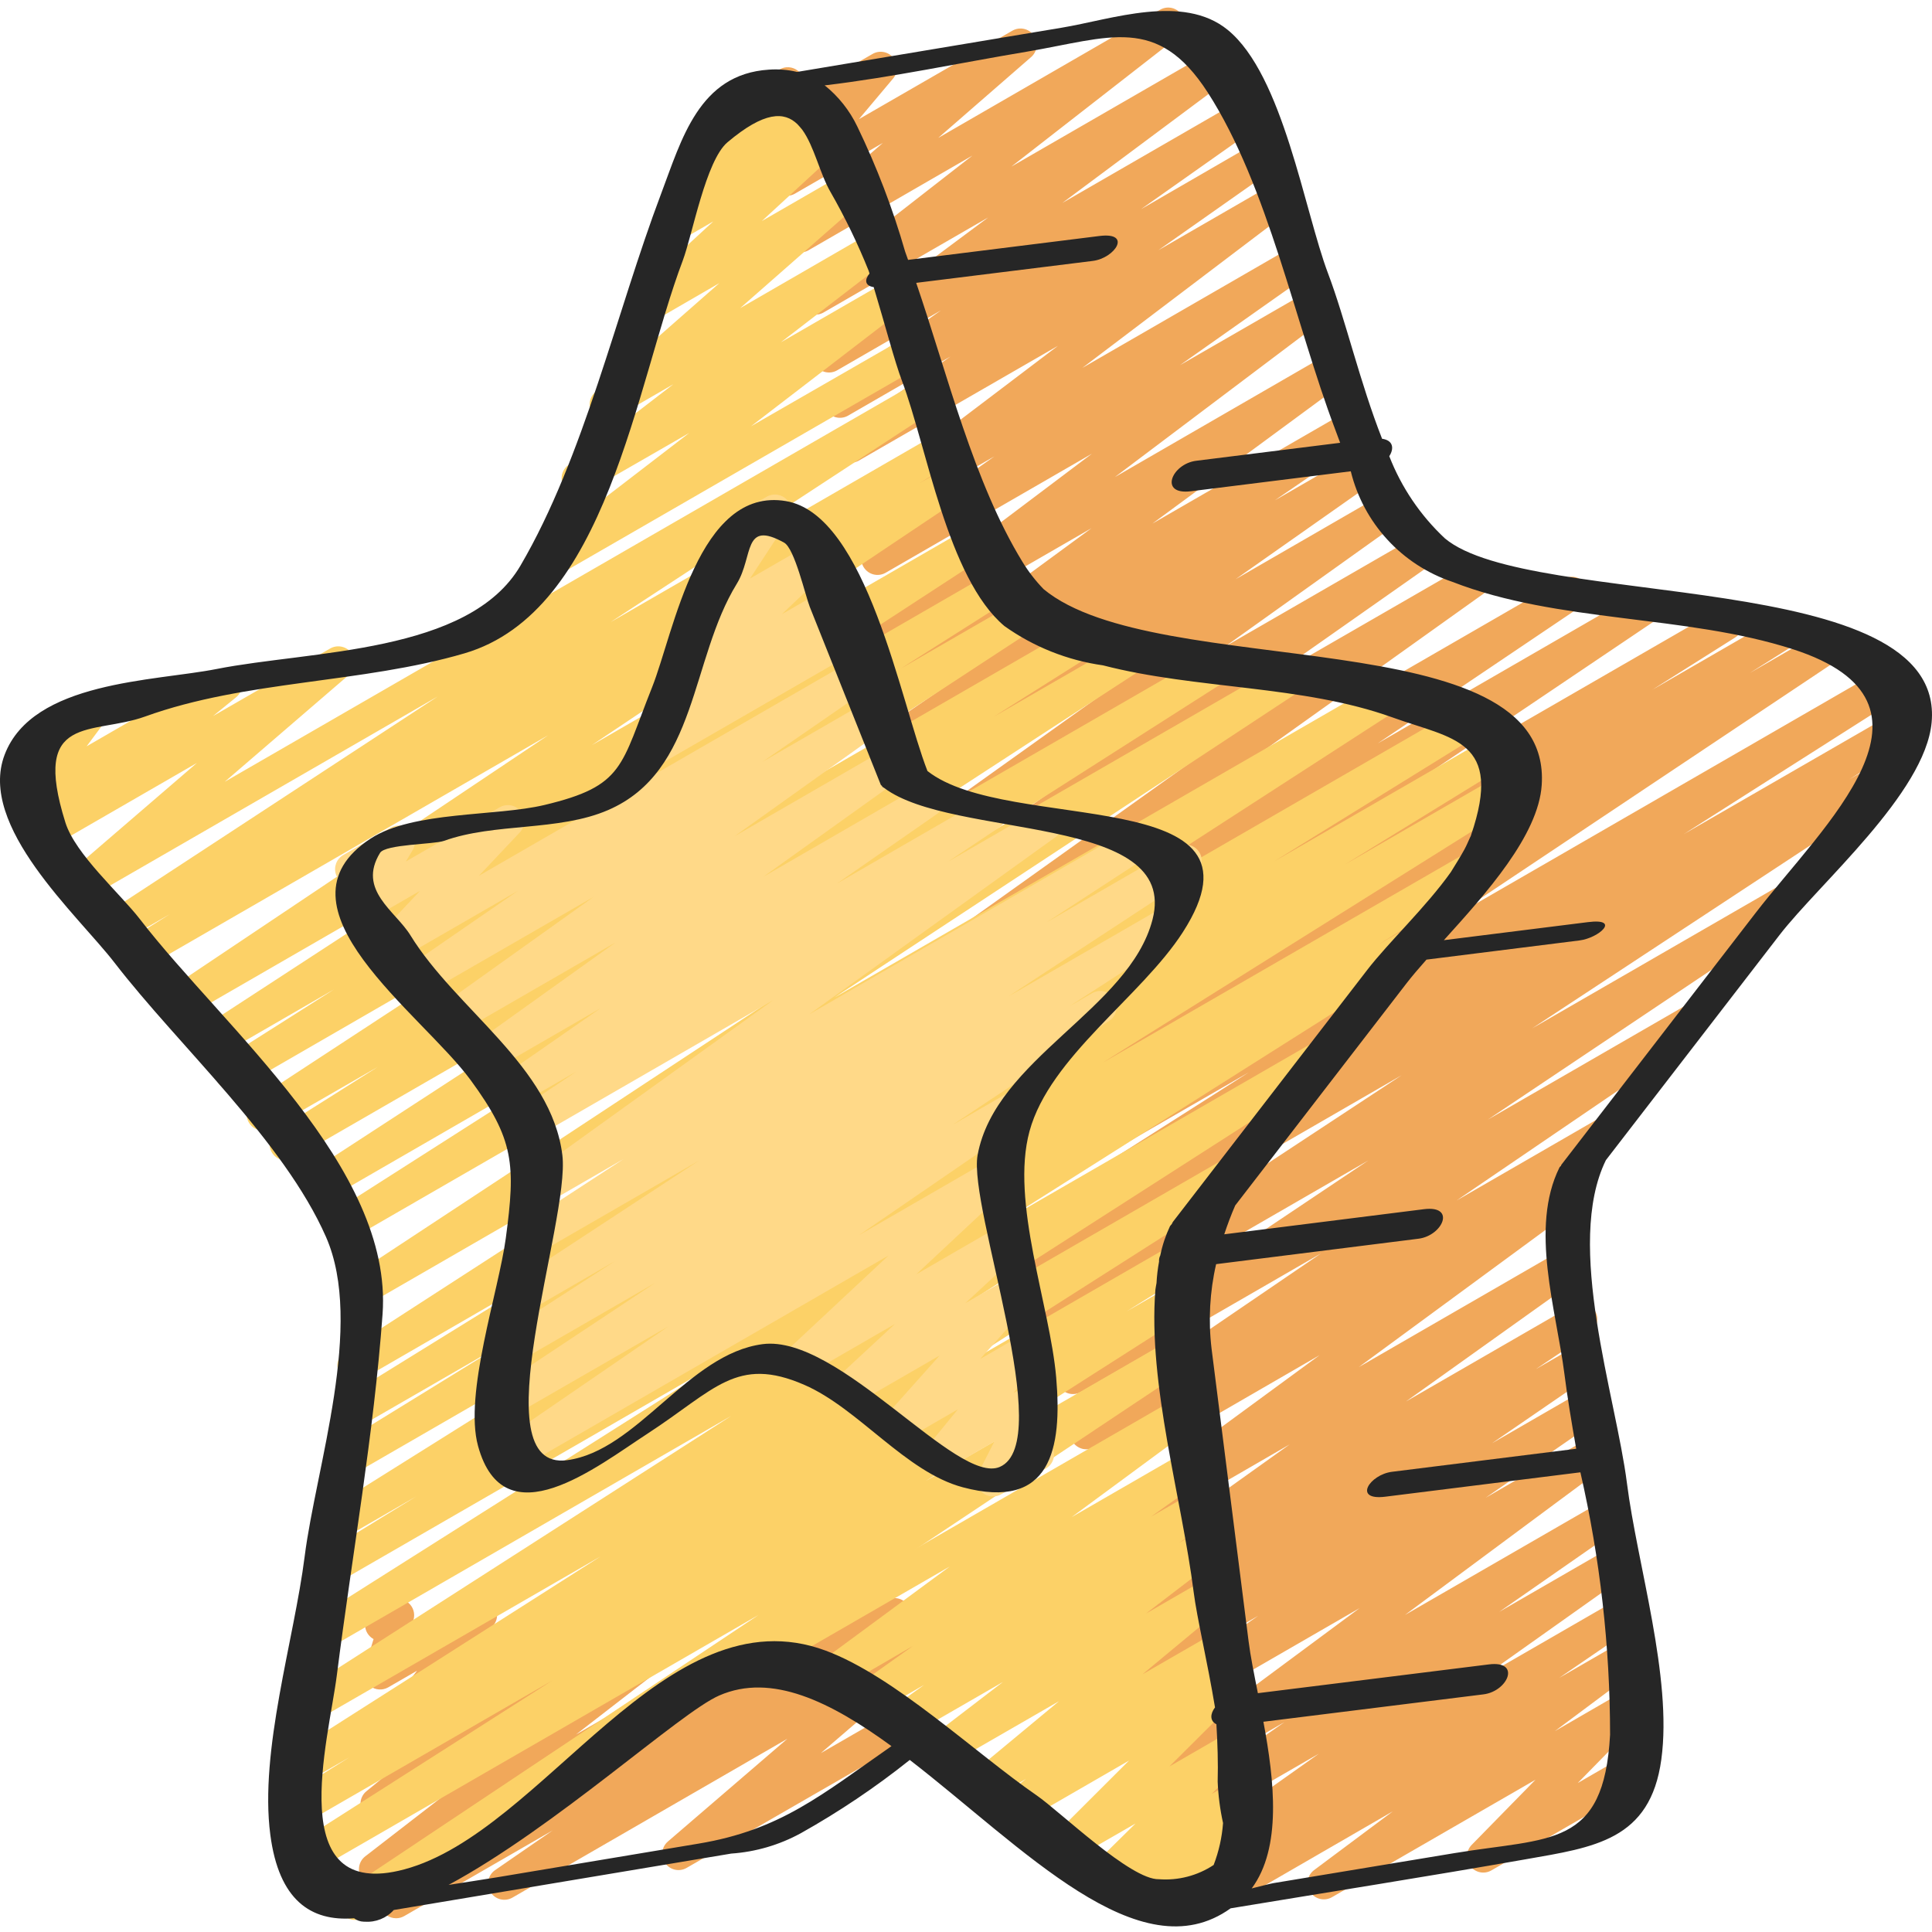 <svg height="506pt" viewBox="0 -1 506.984 506" width="506pt" xmlns="http://www.w3.org/2000/svg"><path d="m314.809 502.469c-1.871 0-3.523-1.219-4.078-3.008-.551-1.789.125-3.73 1.672-4.785l17.996-12.305-16.211 9.387c-1.977 1.141-4.496.523-5.723-1.395-1.23-1.918-.738-4.465 1.121-5.781l36.516-25.891-34.988 20.191c-1.973 1.09-4.453.461-5.664-1.441-1.211-1.902-.734-4.418 1.09-5.746l30.527-21.281-28.777 16.605c-1.953 1.113-4.438.516-5.672-1.367-1.238-1.879-.801-4.395.996-5.75l53.164-39.398-52.371 30.234c-1.98 1.152-4.52.535-5.75-1.402-1.227-1.938-.703-4.5 1.188-5.801l30.324-21.016-28.559 16.496c-1.988 1.176-4.551.559-5.781-1.395-1.234-1.949-.691-4.527 1.223-5.816l27.164-18.664-25.305 14.602c-1.984 1.098-4.48.453-5.684-1.473-1.203-1.926-.688-4.453 1.172-5.754l14.098-9.5-11.949 6.887c-1.969 1.125-4.477.508-5.703-1.398-1.227-1.91-.746-4.441 1.098-5.77l46.48-33.188-45.227 26.141c-1.98 1.305-4.648.754-5.953-1.227-1.305-1.98-.758-4.645 1.227-5.953l57.805-42.383-57.055 32.996c-1.996 1.102-4.5.438-5.695-1.5-1.191-1.941-.648-4.477 1.23-5.762l2.512-1.637-.156.086c-1.977 1.074-4.449.426-5.648-1.48-1.199-1.906-.707-4.414 1.117-5.73l64.113-43.707-63.035 36.395c-1.992 1.113-4.504.469-5.711-1.469-1.203-1.934-.676-4.477 1.203-5.77l79.891-53.504-78.996 45.602c-1.996 1.137-4.535.488-5.738-1.469-1.207-1.957-.645-4.52 1.27-5.793l92.254-60.73-91.418 52.797c-2.004 1.055-4.484.363-5.648-1.578-1.168-1.941-.613-4.457 1.262-5.727l17.586-10.992-15.426 8.91c-1.305.789-2.93.824-4.27.094-1.336-.734-2.18-2.125-2.211-3.648-.035-1.523.746-2.953 2.051-3.742l57.957-36.863-56.32 32.512c-1.996 1.184-4.574.555-5.801-1.414-1.227-1.973-.648-4.566 1.297-5.832l102.051-68.105-101.547 58.625c-2.02 1.219-4.641.57-5.859-1.445-1.219-2.016-.57-4.641 1.445-5.859l10.336-6.5-8.098 4.676c-2.004 1.117-4.535.453-5.73-1.508-1.191-1.965-.617-4.52 1.301-5.781l21.734-13.816-19.652 11.332c-2 1.25-4.629.645-5.879-1.355-1.25-1.996-.641-4.629 1.355-5.879l68.977-46.48-67.867 39.211c-1.992 1.152-4.539.52-5.758-1.434s-.668-4.523 1.246-5.805l53.16-35.84-51.789 29.867c-1.969 1.125-4.477.508-5.703-1.398-1.227-1.91-.746-4.441 1.098-5.77l62.359-44.508-61.652 35.59c-1.945.922-4.273.254-5.426-1.562-1.156-1.816-.781-4.207.879-5.578l42.664-29.961-41.285 23.824c-1.965 1.113-4.457.496-5.684-1.402-1.223-1.898-.754-4.422 1.07-5.758l45.77-32.691-44.535 25.711c-1.977 1.156-4.512.543-5.746-1.387-1.234-1.93-.723-4.488 1.156-5.797l38.527-27.152-36.992 21.332c-1.973 1.066-4.438.418-5.633-1.48-1.195-1.898-.719-4.398 1.094-5.723l24.184-16.57-22.254 12.801c-1.961 1.137-4.469.539-5.711-1.359-1.234-1.895-.777-4.426 1.043-5.766l50.902-37.367-49.98 28.84c-1.953 1.121-4.438.531-5.68-1.344-1.242-1.875-.812-4.395.977-5.754l54.785-41.285-54.18 31.273c-1.969 1.109-4.465.484-5.684-1.418-1.219-1.906-.738-4.43 1.094-5.758l33.168-23.391-31.52 18.195c-1.949 1.109-4.426.52-5.668-1.348-1.238-1.867-.82-4.379.957-5.746l52.906-40.105-52.293 30.141c-1.969 1.082-4.441.449-5.648-1.445-1.211-1.895-.742-4.398 1.066-5.73l28.664-20.156-26.898 15.531c-1.973 1.105-4.465.484-5.684-1.422s-.738-4.43 1.094-5.758l29.012-20.477-27.238 15.734c-1.957 1.137-4.465.551-5.707-1.344-1.246-1.891-.797-4.426 1.023-5.773l44.32-33-43.254 24.969c-1.938 1.082-4.379.496-5.617-1.344-1.238-1.844-.859-4.324.871-5.711l43.828-34.133-42.98 24.832c-1.902 1.09-4.324.559-5.598-1.227-1.273-1.781-.984-4.242.664-5.688l24.414-21.238-23.039 13.293c-1.797 1.043-4.078.641-5.41-.949-1.336-1.59-1.332-3.906.008-5.492l8.992-10.684-6.75 3.891c-1.504.871-3.387.738-4.758-.328-1.371-1.07-1.953-2.863-1.477-4.535l.988-3.492c-1.695-.41-2.965-1.816-3.211-3.543-.246-1.723.582-3.426 2.094-4.297l5.496-3.168c1.504-.867 3.387-.738 4.758.332 1.371 1.066 1.957 2.863 1.48 4.535l-.531 1.852 18.68-10.777c1.793-1.031 4.066-.629 5.395.953 1.332 1.582 1.332 3.895.008 5.48l-8.996 10.691 40.312-23.246c1.898-1.07 4.301-.535 5.566 1.238 1.27 1.773.992 4.215-.633 5.668l-24.422 21.254 58.273-33.664c1.938-1.078 4.379-.492 5.617 1.348s.859 4.324-.875 5.711l-43.824 34.133 53.008-30.594c1.957-1.137 4.465-.547 5.711 1.344 1.242 1.891.793 4.426-1.027 5.773l-44.312 33.016 45.062-26.016c1.973-1.109 4.469-.484 5.688 1.418 1.219 1.906.738 4.43-1.094 5.758l-29.016 20.48 28.629-16.574c1.973-1.082 4.441-.449 5.652 1.445 1.207 1.895.742 4.402-1.066 5.734l-28.664 20.164 28.262-16.316c1.945-1.086 4.402-.492 5.637 1.367 1.23 1.859.824 4.352-.934 5.723l-52.91 40.105 54.23-31.309c1.973-1.105 4.465-.484 5.684 1.422s.738 4.43-1.094 5.758l-33.203 23.414 32.992-19.02c1.949-1.121 4.438-.531 5.676 1.344 1.242 1.875.816 4.395-.973 5.754l-54.777 41.285 56.125-32.426c1.957-1.125 4.453-.527 5.688 1.363 1.238 1.887.789 4.414-1.02 5.762l-50.93 37.496 51.832-29.918c1.98-1.102 4.477-.465 5.684 1.453 1.207 1.918.707 4.445-1.145 5.758l-24.242 16.605 23.508-13.57c1.996-1.285 4.652-.707 5.938 1.285 1.285 1.992.707 4.652-1.285 5.934l-38.461 27.051 38.402-22.184c1.973-1.16 4.508-.555 5.746 1.367s.738 4.48-1.129 5.801l-45.773 32.68 48.355-27.91c1.977-1.121 4.484-.5 5.703 1.414 1.223 1.918.73 4.453-1.117 5.77l-42.668 29.969 54.75-31.574c1.969-1.121 4.477-.508 5.703 1.398 1.227 1.91.746 4.445-1.094 5.77l-62.398 44.535 81.461-47.023c1.293-.809 2.918-.867 4.262-.152 1.348.715 2.211 2.098 2.262 3.621.055 1.523-.707 2.957-2 3.766l-53.18 35.84 67.984-39.254c1.992-1.152 4.539-.52 5.758 1.434 1.219 1.953.668 4.523-1.246 5.805l-68.973 46.48 85.758-49.492c1.305-.793 2.93-.828 4.27-.094 1.336.73 2.18 2.121 2.211 3.645.035 1.527-.746 2.953-2.051 3.742l-21.707 13.695 31.57-18.234c2.004-1.07 4.492-.383 5.664 1.559 1.176 1.945.621 4.465-1.258 5.738l-10.352 6.512 19.336-11.164c1.992-1.133 4.523-.488 5.734 1.461 1.211 1.945.664 4.504-1.238 5.785l-102.023 68.105 114.348-66.031c2-1.086 4.5-.406 5.68 1.539 1.18 1.945.625 4.473-1.262 5.746l-57.922 36.855 56.574-32.629c2.008-1.086 4.512-.402 5.688 1.551 1.176 1.957.609 4.488-1.293 5.754l-17.562 10.965 4.66-2.68c1.996-1.117 4.512-.461 5.715 1.48 1.199 1.945.656 4.488-1.234 5.773l-92.305 60.738 63.742-36.793c1.992-1.117 4.504-.469 5.711 1.465 1.203 1.938.676 4.477-1.203 5.77l-79.871 53.496 51.41-29.68c1.98-1.074 4.453-.426 5.652 1.48 1.195 1.906.707 4.414-1.121 5.73l-64.16 43.707 36.691-21.188c2.004-1.164 4.57-.52 5.781 1.457 1.215 1.973.629 4.555-1.316 5.812l-11.52 7.512c1.82.031 3.422 1.219 3.984 2.953.559 1.734-.043 3.633-1.504 4.727l-57.777 42.445 54.262-31.328c1.969-1.109 4.461-.496 5.688 1.402 1.223 1.898.754 4.426-1.07 5.758l-46.48 33.176 43.785-25.273c1.992-1.156 4.539-.52 5.758 1.434s.668 4.52-1.242 5.801l-14.234 9.559 11.043-6.367c1.984-1.176 4.547-.559 5.781 1.395 1.234 1.949.691 4.527-1.227 5.816l-27.074 18.594 24.07-13.906c1.984-1.156 4.523-.535 5.75 1.402 1.227 1.938.703 4.496-1.184 5.797l-30.336 21.02 27.305-15.789c1.957-1.109 4.441-.512 5.676 1.367 1.234 1.883.797 4.398-1 5.75l-53.145 39.426 50.707-29.262c1.977-1.137 4.5-.512 5.723 1.41 1.223 1.926.719 4.473-1.148 5.785l-30.535 21.246 27.488-15.871c1.973-1.137 4.492-.523 5.723 1.395 1.23 1.918.734 4.465-1.125 5.781l-36.48 25.875 33.605-19.398c1.988-1.152 4.531-.523 5.754 1.418 1.223 1.945.688 4.512-1.215 5.801l-18.039 12.34 14.891-8.594c1.953-1.102 4.426-.504 5.66 1.367 1.234 1.875.809 4.383-.977 5.742l-20.684 15.438 17.578-10.172c1.848-1.066 4.199-.605 5.504 1.082 1.309 1.684 1.168 4.074-.324 5.598l-16.766 17.121 13.293-7.684c1.324-.84 3-.887 4.367-.125 1.371.766 2.211 2.219 2.188 3.785-.02 1.566-.898 2.996-2.289 3.723l-40.242 23.238c-1.844 1.051-4.18.586-5.484-1.094-1.301-1.676-1.172-4.055.305-5.582l16.77-17.125-53.438 30.84c-1.953 1.102-4.426.504-5.66-1.367-1.234-1.875-.809-4.383.977-5.742l20.684-15.438-48.547 28.074c-.645.379-1.383.574-2.133.574zm0 0" fill="#f1a85a"/><path d="m103.949 501.887c-1.871.004-3.527-1.215-4.082-3.004-.555-1.789.121-3.73 1.668-4.785l18.117-12.398-19.082 11.016c-1.941 1.109-4.41.527-5.656-1.328-1.246-1.855-.848-4.359.914-5.738l36.359-28.117-31.18 18.004c-1.926 1.121-4.387.57-5.656-1.262-1.266-1.832-.91-4.328.816-5.734l20.07-16.434-14.855 8.574c-1.77 1.023-4.012.652-5.355-.887-1.344-1.543-1.406-3.816-.148-5.426l13.566-17.445-7.578 4.371c-1.516.867-3.41.723-4.777-.367-1.367-1.086-1.934-2.902-1.426-4.574l2.363-7.73c-1.359-.734-2.215-2.148-2.234-3.695-.023-1.547.793-2.984 2.133-3.754l4.352-2.512c1.527-.859 3.422-.715 4.797.367 1.367 1.094 1.93 2.91 1.418 4.582l-1.496 4.875 17.066-9.863c1.766-1.008 3.996-.629 5.328.902 1.336 1.531 1.406 3.793.168 5.402l-13.566 17.457 41.285-23.824c1.918-1.074 4.34-.512 5.594 1.297 1.25 1.812.918 4.277-.766 5.691l-20.062 16.438 40.672-23.477c1.941-1.109 4.41-.527 5.656 1.328 1.246 1.855.848 4.359-.914 5.738l-36.332 28.109 61.027-35.234c1.988-1.152 4.531-.527 5.754 1.418 1.223 1.945.688 4.508-1.215 5.801l-18.098 12.375 34.023-19.629c1.98-1.117 4.488-.488 5.703 1.434 1.215 1.922.711 4.457-1.148 5.77l-15.164 10.469 19.824-11.418c1.902-1.074 4.312-.539 5.582 1.246 1.266 1.781.977 4.234-.668 5.676l-31.34 26.957 24.105-13.918c1.324-.84 3-.891 4.367-.125 1.371.766 2.211 2.215 2.188 3.785-.02 1.566-.898 2.996-2.289 3.723l-63.598 36.656c-1.906 1.102-4.336.566-5.609-1.227-1.273-1.797-.973-4.266.695-5.699l31.352-26.957-72.176 41.699c-1.98 1.121-4.488.488-5.703-1.434-1.215-1.922-.711-4.457 1.145-5.766l15.172-10.473-38.969 22.496c-.648.375-1.387.578-2.137.578zm0 0" fill="#f1a85a"/><g fill="#fcd167"><path d="m299.715 499.371c-1.738.004-3.309-1.051-3.961-2.66-.656-1.613-.266-3.461.98-4.672l1.707-1.707-4.863 2.801c-1.855 1.043-4.195.559-5.484-1.133-1.289-1.695-1.133-4.082.363-5.594l9.523-9.387-15.145 8.73c-1.855 1.031-4.18.543-5.465-1.141-1.285-1.688-1.141-4.059.344-5.574l18.559-18.527-27.254 15.738c-1.938 1.078-4.379.492-5.617-1.348-1.238-1.84-.859-4.324.871-5.711l4.918-3.832-8.703 5.027c-1.918 1.082-4.344.531-5.602-1.277-1.262-1.805-.938-4.273.746-5.695l22.27-18.484-29.609 17.07c-1.945 1.094-4.402.504-5.641-1.348-1.238-1.855-.84-4.352.914-5.727l19.625-15.039-25.602 14.766c-1.973 1.156-4.508.551-5.746-1.371s-.738-4.48 1.133-5.797l9.523-6.828-13.73 7.91c-1.969 1.086-4.438.465-5.652-1.426-1.215-1.887-.762-4.395 1.043-5.734l15.418-10.98-20.23 11.766c-1.961 1.121-4.453.523-5.691-1.363-1.234-1.887-.789-4.414 1.023-5.762l34.559-25.488-45.668 26.367c-2.027 1.059-4.527.336-5.672-1.645-1.145-1.98-.527-4.508 1.402-5.734l111.789-64.531c1.957-1.121 4.453-.523 5.688 1.363 1.238 1.891.789 4.414-1.02 5.762l-34.562 25.48 31.711-18.305c1.973-1.121 4.477-.508 5.703 1.398 1.227 1.91.746 4.445-1.094 5.77l-15.465 11.008 12.246-7.062c1.969-1.137 4.484-.531 5.719 1.383 1.234 1.91.75 4.457-1.102 5.785l-9.488 6.773 6.188-3.566c1.941-1.094 4.398-.508 5.637 1.348 1.242 1.855.844 4.348-.91 5.727l-19.629 15.035 16.496-9.523c1.922-1.105 4.371-.559 5.637 1.262 1.266 1.816.926 4.305-.781 5.719l-22.273 18.492 19.246-11.094c1.938-1.078 4.379-.496 5.617 1.348 1.238 1.84.859 4.324-.875 5.711l-4.879 3.789 1.406-.805c1.855-1.07 4.219-.598 5.52 1.102 1.305 1.703 1.145 4.102-.375 5.617l-18.586 18.508 15.488-8.945c1.855-1.043 4.199-.559 5.488 1.137 1.289 1.691 1.133 4.078-.367 5.59l-9.531 9.438 5.973-3.465c1.863-1.09 4.25-.613 5.555 1.105s1.117 4.145-.434 5.645l-2.559 2.559c1.707-.203 3.379.613 4.266 2.094 1.176 2.039.477 4.648-1.562 5.828l-27.375 15.801c-.637.359-1.359.539-2.09.531zm0 0"/><path d="m93.129 502.324c-1.879-.004-3.535-1.234-4.078-3.031-.543-1.801.152-3.742 1.715-4.785l108.305-72.227-118.613 68.469c-2.012 1.223-4.637.582-5.859-1.434-1.223-2.012-.582-4.637 1.434-5.859l68.879-43.941-64.785 37.41c-2.02 1.215-4.645.559-5.855-1.461-1.215-2.023-.559-4.645 1.461-5.859l15.941-9.949-10.105 5.828c-2.008 1.148-4.566.484-5.766-1.492-1.199-1.98-.602-4.555 1.348-5.805l80.469-51.266-74.043 42.734c-2 1.098-4.512.43-5.699-1.52s-.633-4.488 1.262-5.762l112.75-72.32-105.992 61.219c-2.004 1.102-4.523.43-5.707-1.531-1.184-1.957-.613-4.5 1.297-5.766l108.117-68.426-101.547 58.613c-2.008 1.059-4.496.359-5.656-1.59-1.16-1.949-.594-4.469 1.293-5.73l25.5-15.641-19.629 11.348c-2.02 1.215-4.641.566-5.855-1.453-1.219-2.02-.566-4.645 1.453-5.859l110.934-69.531-104.473 60.34c-2.008 1.059-4.496.359-5.656-1.59s-.594-4.469 1.293-5.73l44.555-27.445-38.613 22.289c-2.008 1.074-4.504.383-5.672-1.57-1.168-1.953-.598-4.48 1.293-5.742l54.727-33.844-48.699 28.152c-1.996 1.086-4.492.414-5.676-1.523-1.188-1.938-.645-4.465 1.227-5.746l128.855-83.312-121.797 70.316c-1.992 1.113-4.512.461-5.711-1.48-1.203-1.945-.66-4.488 1.23-5.773l121.402-79.949-121.418 70.078c-2.004 1.117-4.535.453-5.73-1.512-1.191-1.961-.617-4.516 1.301-5.777l67.891-43.332-70.93 40.961c-1.992 1.066-4.473.398-5.652-1.531-1.184-1.926-.656-4.441 1.199-5.73l82.09-53.43-86.109 49.684c-2 1.07-4.492.383-5.664-1.559-1.172-1.945-.617-4.465 1.262-5.738l26.531-16.742-28.16 16.211c-1.988 1.059-4.457.387-5.637-1.531-1.18-1.918-.668-4.422 1.172-5.719l72.449-47.438-76.211 44.031c-2 1.055-4.473.371-5.645-1.562-1.172-1.934-.629-4.445 1.23-5.727l29.289-18.586-31.012 17.922c-2.008 1.234-4.637.609-5.871-1.398s-.609-4.637 1.398-5.871l71.844-46.816-75.484 43.562c-1.984 1.074-4.461.418-5.652-1.496-1.191-1.91-.691-4.422 1.145-5.73l99.84-66.875-105.504 60.91c-2.012 1.125-4.551.453-5.742-1.52-1.188-1.973-.598-4.535 1.336-5.785l10.695-6.691-11.82 6.828c-2 1.137-4.535.484-5.742-1.473-1.203-1.957-.645-4.516 1.27-5.789l86.52-56.652-90.922 52.473c-1.906 1.098-4.336.566-5.609-1.23-1.273-1.793-.973-4.262.695-5.699l32.648-28.102-37.855 21.855c-1.922 1.078-4.352.516-5.602-1.301-1.25-1.816-.914-4.285.781-5.699l6.031-4.914-5.93 3.414c-1.754 1.016-3.977.656-5.324-.859-1.348-1.512-1.441-3.766-.23-5.387l5.656-7.586c-1.605.074-3.125-.742-3.949-2.125-1.18-2.043-.48-4.652 1.562-5.828l15.359-8.875c1.75-1.008 3.969-.648 5.312.859 1.344 1.512 1.445 3.754.242 5.379l-4.992 6.699 34.371-19.852c1.93-1.125 4.398-.574 5.668 1.266 1.266 1.836.902 4.34-.836 5.742l-6.043 4.914 30.773-17.75c1.902-1.074 4.312-.539 5.578 1.246 1.266 1.781.98 4.234-.664 5.676l-32.605 28.066 183.312-105.812c1.996-1.137 4.535-.484 5.742 1.473 1.203 1.957.645 4.516-1.27 5.789l-86.539 56.66 87.211-50.348c2.012-1.125 4.551-.453 5.742 1.52 1.188 1.973.598 4.535-1.34 5.785l-10.52 6.582 9.328-5.379c1.988-1.113 4.5-.469 5.707 1.469 1.203 1.934.676 4.477-1.203 5.77l-99.84 66.883 101.289-58.469c2-1.137 4.539-.484 5.742 1.473 1.207 1.957.645 4.516-1.27 5.789l-71.801 46.797 72.039-41.594c2-1.082 4.5-.406 5.684 1.539 1.18 1.945.625 4.477-1.262 5.75l-29.312 18.594 30.277-17.477c1.992-1.098 4.5-.438 5.691 1.504 1.191 1.941.652 4.477-1.23 5.758l-72.531 47.496 84.238-48.641c2.008-1.102 4.523-.426 5.707 1.531 1.184 1.961.613 4.504-1.293 5.766l-26.559 16.762 36.695-21.18c1.992-1.07 4.473-.398 5.656 1.527 1.18 1.926.652 4.441-1.203 5.734l-82.004 53.359 97.988-56.543c1.305-.793 2.93-.828 4.266-.094 1.336.734 2.18 2.125 2.215 3.648s-.75 2.949-2.051 3.742l-67.945 43.348 81.59-47.105c2.004-1.238 4.637-.617 5.875 1.387 1.238 2.008.617 4.637-1.387 5.875l-121.43 79.941 142.336-82.176c2.004-1.141 4.551-.484 5.75 1.484 1.203 1.969.625 4.535-1.305 5.797l-128.801 83.301 147.625-85.23c2.016-1.137 4.57-.457 5.758 1.527s.574 4.555-1.379 5.793l-54.613 33.793 58.801-33.953c2.027-1.207 4.645-.547 5.852 1.48 1.207 2.023.543 4.641-1.48 5.848l-44.621 27.445 42.973-24.809c2.016-1.16 4.59-.496 5.789 1.5 1.199 1.992.578 4.578-1.395 5.812l-110.934 69.516 93.637-54.059c2.012-1.094 4.527-.402 5.699 1.562 1.172 1.965.586 4.504-1.328 5.758l-25.602 15.684 6.238-3.602c2.016-1.219 4.641-.574 5.863 1.441 1.219 2.02.574 4.645-1.441 5.863l-108.195 68.438 81.699-47.164c2.008-1.176 4.59-.527 5.801 1.461 1.211 1.992.602 4.582-1.363 5.828l-112.754 72.309 84.543-48.801c2-1.082 4.5-.406 5.68 1.539 1.18 1.945.625 4.477-1.262 5.75l-80.359 51.199 61.051-35.242c1.305-.785 2.934-.812 4.266-.07 1.332.742 2.168 2.137 2.191 3.66.027 1.527-.766 2.949-2.074 3.73l-16.039 9.984 11.887-6.828c2.004-1.117 4.535-.453 5.727 1.512 1.191 1.961.617 4.516-1.301 5.777l-68.941 43.996 66.188-38.203c1.996-1.184 4.574-.555 5.801 1.418 1.227 1.969.652 4.562-1.297 5.828l-169.934 113.297c.844 1.984.074 4.281-1.789 5.359l-46.66 26.938c-.648.375-1.387.57-2.137.566zm0 0"/><path d="m143.16 150.75c-1.836 0-3.465-1.176-4.047-2.918-.582-1.742.02-3.66 1.488-4.762l40.27-30.953-27.102 15.594c-1.945 1.113-4.422.535-5.672-1.328-1.246-1.863-.84-4.375.934-5.746l27.648-21.293-15.562 8.996c-1.898 1.082-4.309.559-5.582-1.219-1.277-1.773-1.004-4.227.633-5.676l32.598-28.641-18.188 10.531c-1.879 1.062-4.258.551-5.535-1.188-1.277-1.742-1.055-4.16.52-5.641l21.613-19.891-8.32 4.805c-1.902 1.078-4.312.539-5.578-1.242s-.98-4.234.664-5.676l7.023-6.051c-1.492-.309-2.703-1.383-3.188-2.824s-.164-3.031.84-4.176l7.824-8.898c-.504-.359-.926-.832-1.227-1.375-1.18-2.039-.48-4.648 1.562-5.828l12.883-7.449c1.809-1.035 4.102-.613 5.422.996 1.324 1.613 1.285 3.945-.09 5.516l-2.797 3.191 9.473-5.504c1.906-1.098 4.336-.566 5.609 1.227 1.273 1.797.973 4.266-.695 5.703l-2.66 2.277 2.559-1.484c1.879-1.062 4.258-.551 5.535 1.188 1.281 1.738 1.059 4.16-.52 5.637l-21.578 19.867 21.922-12.645c1.898-1.086 4.305-.559 5.582 1.215 1.273 1.777 1 4.227-.633 5.68l-32.562 28.609 33.652-19.445c1.949-1.141 4.445-.57 5.703 1.305 1.258 1.871.84 4.402-.957 5.77l-27.707 21.332 27.707-15.992c1.945-1.094 4.402-.504 5.641 1.348 1.238 1.855.84 4.352-.914 5.727l-40.277 30.953 41.047-23.621c2.039-1.16 4.629-.457 5.805 1.574 1.172 2.031.484 4.629-1.539 5.816l-97.09 56.004c-.645.391-1.383.598-2.137.605zm0 0"/></g><path d="m260.547 391.191c-1.488 0-2.867-.773-3.641-2.039-.777-1.27-.836-2.848-.156-4.172l4.18-8.191-11.094 6.418c-1.785 1.012-4.035.613-5.363-.953-1.324-1.566-1.348-3.855-.055-5.449l6.945-8.465-12.918 7.461c-1.812 1.035-4.109.609-5.426-1.012-1.32-1.617-1.273-3.953.109-5.52l13.441-15.051-21.891 12.637c-1.883 1.094-4.285.594-5.574-1.156-1.293-1.75-1.059-4.195.539-5.668l15.191-14.082-22.402 12.938c-1.883 1.109-4.297.617-5.598-1.141-1.297-1.758-1.059-4.215.555-5.688l25.762-24.082-98.516 56.887c-1.984 1.133-4.508.504-5.727-1.43s-.699-4.48 1.18-5.781l45.301-31.078-39.984 23.039c-2 1.156-4.555.516-5.77-1.445-1.215-1.965-.648-4.539 1.281-5.809l41-27.203-34.566 19.957c-2 1.117-4.523.457-5.719-1.496-1.199-1.949-.641-4.5 1.262-5.773l28.527-18.434-22.375 12.957c-1.992 1.113-4.512.461-5.711-1.484-1.199-1.941-.656-4.488 1.234-5.77l48.809-32.02-42.352 24.449c-1.996 1.117-4.523.457-5.719-1.496-1.195-1.953-.637-4.5 1.266-5.773l27.008-17.59-20.848 12.035c-1.969 1.141-4.488.535-5.723-1.379-1.234-1.91-.754-4.457 1.098-5.781l64.727-46.551-60.809 35.098c-1.984 1.074-4.457.418-5.652-1.496-1.191-1.91-.691-4.422 1.145-5.73l13.707-9.172-15.359 8.848c-1.977 1.105-4.473.473-5.684-1.438-1.215-1.914-.723-4.438 1.117-5.758l26.281-18.277-28.859 16.664c-1.961 1.078-4.422.457-5.637-1.426-1.215-1.879-.77-4.379 1.02-5.723l37.418-26.77-41.102 23.723c-1.973 1.125-4.477.508-5.703-1.398-1.227-1.91-.746-4.445 1.094-5.77l39.961-28.527-43.809 25.266c-1.98 1.121-4.488.488-5.703-1.434-1.219-1.918-.711-4.457 1.145-5.766l28.477-19.629-31.129 17.965c-1.832 1.047-4.156.598-5.465-1.055-1.309-1.652-1.215-4.016.223-5.559l10.727-11.375-13.695 7.902c-1.684.965-3.805.672-5.164-.715-1.359-1.383-1.613-3.508-.621-5.176l2.082-3.48c-2.027.309-3.988-.867-4.668-2.801-.68-1.938.113-4.082 1.887-5.109l12.441-7.184c1.684-.965 3.805-.676 5.164.711 1.359 1.383 1.617 3.508.621 5.176l-1.773 2.977 24.645-14.223c1.832-1.051 4.152-.602 5.461 1.051 1.312 1.656 1.215 4.02-.223 5.562l-10.719 11.363 98.262-56.727c1.988-1.18 4.551-.562 5.781 1.391 1.234 1.949.691 4.531-1.223 5.82l-28.434 19.625 28.102-16.215c1.969-1.121 4.473-.508 5.703 1.402 1.227 1.906.742 4.441-1.098 5.766l-39.969 28.539 40.32-23.281c1.965-1.113 4.461-.496 5.684 1.402 1.227 1.898.758 4.426-1.066 5.758l-37.41 26.77 41.051-23.707c1.977-1.105 4.473-.473 5.684 1.438 1.215 1.914.723 4.438-1.117 5.758l-26.324 18.305 38.289-22.102c1.988-1.117 4.504-.469 5.707 1.465 1.207 1.938.676 4.477-1.203 5.77l-13.652 9.133 23.652-13.656c1.973-1.141 4.492-.535 5.727 1.379 1.234 1.91.75 4.457-1.098 5.781l-64.691 46.543 84.957-49.078c1.992-1.066 4.473-.398 5.652 1.531 1.184 1.926.656 4.441-1.199 5.73l-27.109 17.664 34.254-19.777c2-1.199 4.598-.566 5.82 1.418 1.227 1.988.629 4.59-1.344 5.844l-48.766 31.98 40.062-23.117c2.004-1.141 4.551-.48 5.754 1.484 1.199 1.969.621 4.535-1.309 5.797l-28.559 18.457 6.023-3.48c1.996-1.16 4.555-.52 5.77 1.445 1.215 1.961.648 4.535-1.281 5.805l-41.113 27.309 16.121-9.309c1.984-1.18 4.547-.562 5.781 1.391 1.234 1.949.691 4.531-1.227 5.82l-45.227 31.035 35.746-20.633c1.883-1.113 4.301-.617 5.598 1.141 1.301 1.758 1.059 4.211-.555 5.684l-25.77 24.09 23.039-13.32c1.883-1.094 4.285-.594 5.578 1.156 1.289 1.754 1.059 4.195-.543 5.672l-15.188 14.062 12.023-6.938c1.812-1.047 4.121-.625 5.441 1 1.324 1.629 1.27 3.973-.129 5.535l-13.445 15.055 10.238-5.906c1.785-1.023 4.047-.629 5.375.941 1.332 1.57 1.355 3.863.051 5.457l-6.953 8.457 3.262-1.867c1.637-.98 3.727-.75 5.113.559 1.387 1.309 1.738 3.379.859 5.074l-4.27 8.301c2.09-.754 4.406.219 5.328 2.238.926 2.016.148 4.406-1.785 5.492l-11.707 6.758c-.664.379-1.414.57-2.176.555zm0 0" fill="#ffd988"/><path d="m170.34 200.039c-1.809 0-3.418-1.141-4.023-2.848-.602-1.703-.062-3.602 1.344-4.738l8.449-6.828c-1.746 0-3.312-1.062-3.961-2.68-.648-1.621-.246-3.473 1.016-4.676l11.949-11.375c-1.734.766-3.762.297-4.984-1.152-1.219-1.445-1.344-3.523-.301-5.102l11.949-18.219c-1.574-.555-2.68-1.977-2.832-3.637-.152-1.66.676-3.254 2.121-4.086l10.156-5.855c1.711-.984 3.875-.668 5.23.766 1.355 1.438 1.551 3.617.469 5.27l-10.109 15.445 15.145-8.73c1.887-1.188 4.367-.727 5.699 1.062 1.328 1.789 1.059 4.301-.621 5.762l-11.887 11.281 11.391-6.57c1.926-1.066 4.344-.492 5.59 1.32 1.242 1.812.902 4.277-.785 5.688l-5.633 4.547 4.43-2.559c2.039-1.16 4.633-.457 5.805 1.574 1.172 2.031.484 4.629-1.539 5.816l-51.934 29.977c-.648.367-1.387.555-2.133.547zm0 0" fill="#ffd988"/><path d="m270.156 295.371c5.305-19.523 29.328-35.293 40.242-52.25 25.438-39.535-45.91-25.598-67.02-42.289-6.98-17.793-15.891-67.227-37.113-70.828-23.039-3.883-29.465 34.605-35.148 48.855-8.293 20.77-7.238 25.891-28.289 30.898-12.801 3.039-34.457 1.551-45.566 8.805-27.309 17.844 13.457 45.93 26.23 63.363 11.477 15.656 11.82 22.184 9.234 41.52-1.852 13.852-11.035 40.852-7.281 54.512 6.828 24.875 31.191 5.395 44.477-3.242 17.621-11.461 23.355-20.547 41.141-12.801 14.266 6.203 26.57 22.879 41.598 26.883 23.137 6.168 26.105-10.172 24.5-28.801-1.621-18.875-12.059-46.047-7.004-64.625zm-7.793 88.074c-11.262 4.871-42.137-34.824-62.234-32.215-19.566 2.562-32.836 27.965-51.301 30.449-23.039 3.09.852-62.766-1.254-80.035-2.867-23.332-27.863-38.18-39.879-57.711-3.914-6.367-13.977-11.828-7.961-21.625 1.41-2.277 14.219-2.219 16.762-3.141 13.371-4.812 30.062-2.438 43.109-8.098 23.508-10.195 21.531-39.543 33.73-59.355 4.43-7.195 1.555-16.848 12.434-10.805 2.766 1.543 5.59 14.004 6.734 16.871l18.629 46.668c.051.137.223.188.316.289.094.105 0 .148.051.207.051.059.375.223.543.348 17.922 13.52 77.613 6.633 70.395 34.527-6.094 23.543-41.293 36.496-45.902 61.816-2.484 13.867 20.734 75.355 5.828 81.809zm0 0" fill="#262626"/><path d="m379.152 139.777c-6.418-6-11.402-13.367-14.586-21.559 1.316-2.004 1.035-4.172-1.887-4.57-5.793-14.723-9.633-31.371-14.188-43.41-6.215-16.438-11.785-52.055-26.328-63.891-11.688-9.547-30.496-2.746-43.441-.59l-69.555 11.625c-2.418-.578-4.91-.781-7.391-.598-18.371 1.168-22.914 18.348-28.305 32.598-11.75 31.078-20.148 68.941-36.898 97.562-13.543 23.148-55.051 22.234-79.727 27.117-16.352 3.234-48.273 3.141-55.629 22.492-7.16 18.773 19.164 42.035 28.859 54.613 16.758 21.734 44.375 46.695 55.465 71.922 10.113 22.98-2.609 60.305-5.598 83.883-2.773 21.914-11.887 50.898-9.012 72.977 2.238 17.176 10.617 22.859 21.977 21.938.734.566 1.633.879 2.559.898h.258c2.871.211 5.68-.922 7.602-3.066l88.551-14.805c6.418-.441 12.664-2.273 18.305-5.367 10.023-5.617 19.57-12.039 28.551-19.207 29.609 22.867 60.312 56.098 84.199 38.938 25.82-4.27 51.676-8.34 77.449-12.871 17.918-3.148 32.684-4.965 35.574-26.211 2.938-21.488-6.332-51.203-9.02-72.449-2.895-22.895-16.426-62.551-5.531-84.797l45.535-59.043c10.41-13.5 38.223-37.254 39.945-55.816 3.805-41.094-105.352-29.508-127.734-48.312zm-195.809 342.52-52.906 8.84c-4.207.699-8.473 1.32-12.723 1.996 28.246-15.242 60.672-45.176 70.996-49.691 13.773-6.023 29.262 1.621 45.227 13.277-18.301 12.727-29.047 21.977-50.594 25.578zm88.688-12.656c-16.094-11.094-37.215-31.234-55.328-37.973-42.148-15.703-74.012 47.613-110.617 57.395-31.926 8.531-19.859-33.844-17.691-50.996 3.984-31.43 9.703-63.145 11.996-94.719 2.785-38.461-41.719-75.164-63.648-103.605-5.273-6.824-16.973-17.066-19.582-25.395-9.055-28.852 7.074-22.801 20.957-27.828 26.395-9.531 56.832-8.652 83.781-16.57 37.449-11 44.867-70.281 57.266-103.059 2.559-6.824 6.043-26.254 11.75-31.059 9.66-8.141 14.906-8.082 18.348-4.727.426.449.852.945 1.254 1.441 3.141 4.324 4.648 11.586 7.414 16.332 3.816 6.656 7.164 13.57 10.02 20.691l.223.719c-1.289 1.562-1.316 3.191 1.098 3.566 3.074 10.18 5.453 19.395 7.441 24.66 6.488 17.152 11.906 51.703 26.863 64.281 7.672 5.461 16.543 8.996 25.867 10.309 24.625 6.359 52.188 5.121 75.945 13.656 15.734 5.699 29.227 5.801 20.617 30.957 0 .145-.137.289-.188.434-.52 1.102-.914 2.137-1.555 3.305-1.09 1.988-2.336 3.934-3.531 5.887-6.469 9.133-16.375 18.449-21.957 25.695l-50.996 66.117c-.152.195-.145.34-.266.527-.172.176-.332.367-.477.57-1.156 2.449-2.016 5.027-2.559 7.684-.254.504-.367 1.066-.324 1.629-.344 1.863-.566 3.746-.668 5.641-.074.586-.238 1.133-.289 1.707-1.996 24.812 6.938 54.844 10.051 79.461.855 6.707 3.57 18.031 5.59 30.184-1.305 1.707-1.363 3.566.367 4.418.301 5.07.469 10.113.332 15.055.148 3.656.621 7.289 1.41 10.863-.277 3.77-1.109 7.477-2.465 11.008-4.238 2.809-9.293 4.125-14.363 3.738-7.406.219-26.035-17.844-32.086-22zm188.672-231.578-50.996 66.117c-.074.102 0 .16-.082.254-.086.094-.324.273-.402.438-7.859 15.871-.855 37.316 1.289 54.082.809 6.383 1.918 13.008 3.105 19.73l-48.332 6.043c-5.855.73-10.367 7.609-1.766 6.535l51.199-6.398c5.164 22.586 7.777 45.684 7.789 68.855-1.613 29.82-15.707 26.902-40.906 31.086l-47.457 7.867c-.922.152-3.164.77-5.68 1.383 7.91-10.66 5.973-28.211 3.07-43.734l57.762-7.191c6.391-.805 9.926-8.918 1.418-7.859l-60.629 7.551c-1.008-5.07-1.949-9.746-2.434-13.594-3.242-25.602-6.484-51.199-9.719-76.801-.883-7.41-.48-14.914 1.195-22.188l53.094-6.672c6.34-.793 9.949-8.816 1.441-7.75l-52.402 6.59c.852-2.559 1.781-5.059 2.875-7.562l44.969-58.316c1.453-1.883 3.254-3.977 5.223-6.203l40.16-5.035c5.121-.641 10.957-5.895 2.234-4.805l-37.828 4.738c11.043-12.211 24.809-27.496 25.676-40.73 2.887-43.777-101.102-26.855-130.703-51.379-2.121-2.184-3.988-4.598-5.574-7.195-12.797-20.898-19.625-49.074-27.867-73.188l46.336-5.754c5.852-.734 10.367-7.617 1.766-6.543l-50.234 6.27c-.258-.707-.504-1.465-.77-2.164-3.242-11.27-7.434-22.238-12.535-32.797-2.012-4.223-4.953-7.934-8.602-10.863h.297c17.633-2.113 35.219-5.879 52.73-8.805 21.75-3.68 34.27-9.805 47.504 10.676 15.855 24.602 23.039 60.926 33.406 88.32.488 1.277.898 2.422 1.348 3.633l-37.773 4.719c-6.445.812-9.875 9.062-1.383 7.996l41.949-5.238c3.332 13.602 13.395 24.551 26.664 29.012 27.805 10.832 60.945 8.535 89.371 17.684 43.727 14.129 7.887 46.25-9.797 69.188zm0 0" fill="#262626"/></svg>